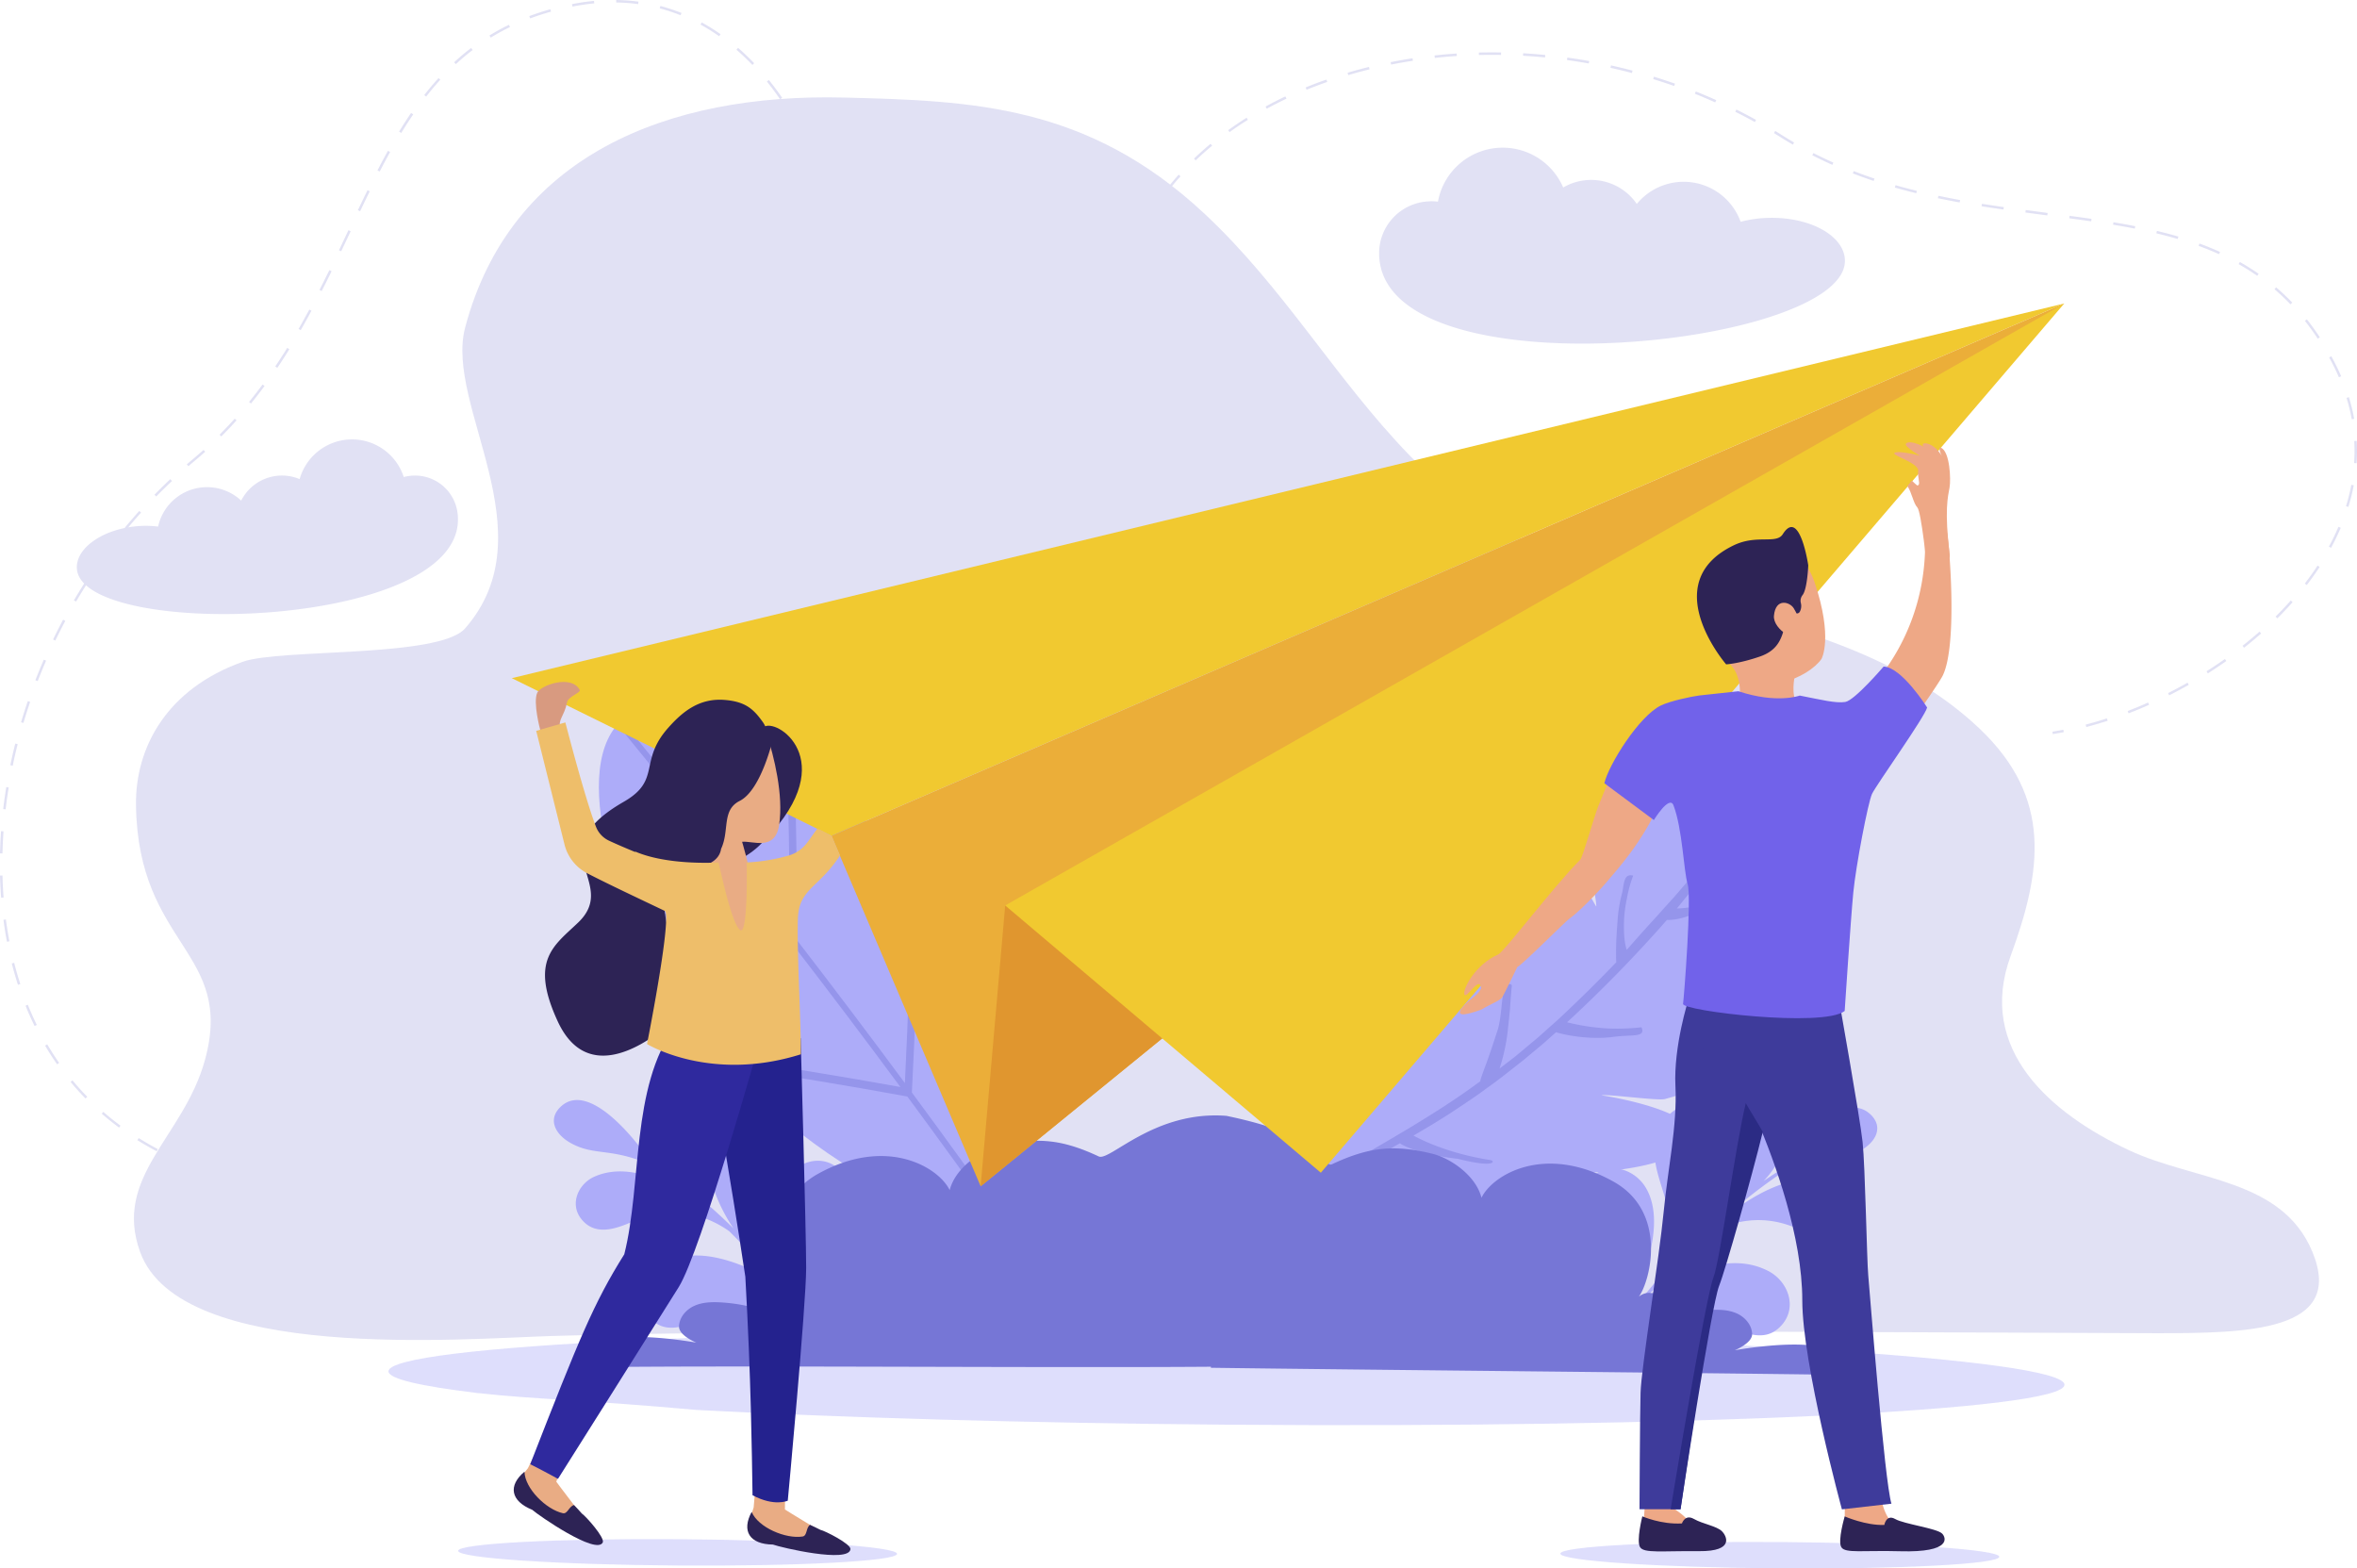 <svg xmlns="http://www.w3.org/2000/svg" viewBox="0 0 1665.5 1108.21"><defs><style>.cls-1,.cls-20{fill:#e1e1f4;}.cls-2,.cls-3{fill:#adacf9;}.cls-2{opacity:0.4;}.cls-4{fill:#9595eb;}.cls-5{fill:#7676d6;}.cls-6{fill:#f1c930;}.cls-20,.cls-6,.cls-7,.cls-8{fill-rule:evenodd;}.cls-7{fill:#ebae39;}.cls-8{fill:#e0962f;}.cls-9{fill:#2d2355;}.cls-10{fill:#e9ac84;}.cls-11{fill:#d89a80;}.cls-12{fill:#24228e;}.cls-13{fill:#2f299e;}.cls-14{fill:#eebe6a;}.cls-15{fill:#eea886;}.cls-16{fill:#2b3b57;}.cls-17{fill:#3e3b9b;}.cls-18{fill:#2b2b84;}.cls-19{fill:#7162ea;}</style></defs><g id="Layer_2" data-name="Layer 2"><g id="_ëîé_1" data-name="‘ëîé_1"><path class="cls-1" d="M144.68,749.45C166.29,671.94,97.6,669,96.09,569.07c-.62-40.84,21.76-82.44,75.6-101.53,26.46-9.37,138.69-2.58,157-23.58,59.05-67.64-14.64-157.47,0-212.59C360.85,110.3,471.25,65.8,596.47,68.93c90.27,2.25,171.89,5,254.19,81.64C907,203,943.57,267.51,995.85,321.57c55.37,57.23,122.83,84.69,198.59,103.08,71.65,17.4,149.58,38.09,204.42,90.24,51.53,49,44,100.27,21.93,160.45-24.37,66.36,28.46,111.51,83.55,137.35,46.39,21.75,108.13,19.86,129.67,71.91,23.35,56.43-46,57.4-110.5,57.4S624,937,390.6,943.94c-62.82,1.86-263.24,19-291.59-59.34C79.72,831.3,129.59,803.57,144.68,749.45Z"/><path class="cls-2" d="M1458.8,978.43c-.15,18.18-265.38,30.81-592.45,28.19-142-1.14-272.25-5-374.22-10.41-82.95-7.45-114.19-7.42-155-12-9.81-1,8.34,1,0,0-40.11-4.77-62.68-10-62.64-15.28.15-18.19,265.39-30.82,592.41-28.2S1458.94,960.23,1458.8,978.43Z"/><path class="cls-3" d="M543.1,900.06q-13.27-15.69-27.77-30.1c-20-14.19-44.35-17.45-66.91-7.45-12.09,5.35-27.55,11.59-37.68-1.23-8.49-10.73-2-24.9,9.27-29.89,28.2-12.44,61.57,9,80.87,24.88a389.28,389.28,0,0,0-44.44-34.62c-25.7-10.6-37.05-4.95-53.4-14.16-10.32-5.81-16.4-16.28-7-25.37,19.25-18.61,51.65,20.76,63.95,39.24,4,2.46,7.86,5,11.7,7.69-16-16.54-22.43-40-9.4-53.81,9-9.5,22.51-4.34,28.42,5.92,9.74,16.88-11.7,36.33,1.64,63.43q13.51,11,25.95,23.37c-19.55-28.8-28.84-70.92-4.8-87.6,15.48-10.75,28.12.75,33.47,17.06,8.79,26.77-18.67,50.29-8,92.46,8.08,9.14,24.55,28.93,32,38.54-13-25.69-31.33-68.62-16.19-94.42,7.88-13.43,26.55-19.45,38.76-7.28,14.58,14.55,0,27.4-8.47,41.76-13.33,22.64-14.14,49-5.38,72.69A252,252,0,0,0,543.1,900.06Zm-36.63,29.57c50.49-9.31,88,18.09,86.81,17-1.94-1.84-37.92-37.28-53.69-45.64-22.9-11.2-48.46-20.11-71.25-8.35-13.83,7.14-20.85,25.46-9.36,38.3C472.72,946.34,490.08,932.65,506.47,929.63Z"/><path class="cls-3" d="M1001.14,750.54c.6-12.59,31.7-113.58,46.19-107.15,12.85,5.47,10.05,37.1,12.25,49.71.69-3.63,8.71-25.63,9.47-29.63s1.4-8.22,2.21-12.32,1.7-8.15,2.72-12a118.36,118.36,0,0,1,3.1-11.43,64,64,0,0,1,4.16-9.81,32.39,32.39,0,0,1,5.23-7.9,21.49,21.49,0,0,1,16-7c6.28-.05,21.44,31.33,25.5,37.54.06-8.26-8.64-42.7-6.47-49.86a43.15,43.15,0,0,1,11.23-18c6.22-5.73,16.82-4.77,23.5,1.69.09-9.17,1.08-11.86,3.68-19.84,2.32-8.14,4.63-15,14.67-17.24,12.25-2.69,24.6,11.18,29.21,20.69-1-12,2-23.25,4.49-27.89s5-9.23,8-13.55a35.82,35.82,0,0,1,8.36-8.5,46.1,46.1,0,0,1,10.91-6.19,51,51,0,0,1,25.69-3.45c8.52,1.22,16.37,5.11,21.62,12.8a37.44,37.44,0,0,1,5.68,14.5,53.82,53.82,0,0,1,.9,9.6,81.68,81.68,0,0,1-1,11.12c-1,5.87-6.22,18.21-8.54,23.79s-15.32,20.25-18.56,25.58c30.18-13.88,47.46-4.47,47.1,9.37.57,9.74-6.59,12.73-12.91,21.36-6.71,8.41-46.46,20-61.24,22.45,2.25,1.18,37.74.15,47.36,10.84,5.36,9.38,3.78,19.3-14.67,33.72-24.56,14-65.39,1.33-72.78,4.18,10.37,1.4,55.12,11.91,55.78,21.6.65,8.09-2.47,15.49-7.87,22.24a67.15,67.15,0,0,1-9.59,9.65,103.75,103.75,0,0,1-12.42,8.25c-4.46,2.55-9.15,4.92-14,7.07s-10,3.9-15,5.56-9.93,3.18-14.73,4.47-40.38-3.61-44.76-2.67c13.74,2.09,60.26,11.23,63,25.94.89,35.5-119.32,26.78-112.2,34.37-20.53,23.33,49.25,18,48,41.78-1,25.71-28.54,30.49-36.76,33.29-24.41,8.27-48.32,8.3-70.28,4.5s-36.19-4.34-66.83-11.41c-33.52-7.18-65.93-18.56-77.27-24.74s-6.19-2.23-6.29-2.7c-.33-.29,11-15,18.91-33.28,9.89-29.48,13-33.19,18.4-53.05,10.69-39.79,31.45-85.94,51.85-112.16C1008.55,642,1001.14,750.54,1001.14,750.54Z"/><path class="cls-4" d="M1184.9,641.88c9.78-.23,19-2.63,28.56-5.38,0,0,2.25.24.16,1.61s-8.58,3.73-12,5.49c-7,3.44-16,6.62-23.73,6.39a962.68,962.68,0,0,1-70.57,72.32,155.89,155.89,0,0,0,26,4.2,149,149,0,0,0,26.56-.68c3.49,7.61-7.43,4.94-20.5,6.88-13.44,1.68-29.17-.28-39.27-3.18-.19-.06-.3-.18-.48-.25-4,3.4-7.74,7-11.8,10.3l-12,10c-8.22,6.37-16.27,13-24.77,18.93-8.29,6.27-17,11.84-25.64,17.66-8.73,5.61-17.65,11-26.64,16.19,16.3,8.79,36.4,14.53,54.36,17.31,3.05.26,4.77,6.14-23-.89-14.36-1.6-31.2-5.32-40.13-10.4a4.33,4.33,0,0,1-.7-.64c-29.56,16.75-61.63,33.39-90.62,55a268.75,268.75,0,0,0-40.14,36.32c-11.89,13.53-22.17,28.48-29.37,44.82-1.25,2.66-3.65.66-5.32-2.88s-2.58-8.73-.91-11.49c1.15-2.29,5.06-7.5,9.27-12.28s8.73-9.13,10.26-11C857.52,889,873.92,875,890.67,862.5s34.05-23.36,51.42-33.81c34.75-20.93,70.14-39.7,104-64.78-.35-.23,1.34-5,3.87-11.73s5.53-15.94,8.38-24.6c2.65-8.94,2.64-21.42,4.29-27.47s5.48-5.21,5.67-3.73c-.48,4.76-.84,9.64-1.18,14.6s-.89,9.75-1.45,14.71a134.62,134.62,0,0,1-6.06,29.33l11.22-8.66,10.7-8.93,5.3-4.42,5.12-4.61c3.39-3.07,6.88-6,10.23-9.15,13.39-12.51,26.49-25.41,40-39.45-.2-.1-.29-3.61-.24-8.91s.44-12.22,1-19.34a101.88,101.88,0,0,1,3.19-20.32c1.56-6,.86-14.42,7.9-12.54a90,90,0,0,0-4.42,16.11,93,93,0,0,0-2,14.76c-.37,9.35.22,16.92,1.9,21.6,5.92-6.91,13.88-15.77,22.62-25.29,4.2-4.87,8.88-9.73,13.22-14.81s8.84-10.09,13-15,8-9.73,11.74-14.07c21-34.57,18.55-19.32,15.78-14.73-2.94,4.51-7.11,10.67-11.75,17.35C1204.56,617.77,1192.53,632.68,1184.9,641.88Z"/><path class="cls-3" d="M1138.15,946.54c8.77-23.73,8-50.06-5.38-72.69-8.45-14.36-23-27.22-8.46-41.76,12.2-12.17,30.87-6.16,38.75,7.27,15.14,25.81-3.17,68.73-16.18,94.43,7.47-9.61,23.94-29.4,32-38.54,10.67-42.17-16.79-65.69-8-92.46,5.36-16.31,18-27.81,33.48-17.06,24,16.68,14.75,58.79-4.8,87.6Q1212,861,1225.52,850c13.35-27.1-8.09-46.55,1.64-63.43,5.92-10.26,19.43-15.42,28.43-5.92,13,13.76,6.6,37.27-9.4,53.81,3.84-2.64,7.72-5.23,11.7-7.69,12.3-18.48,44.69-57.86,63.95-39.24,9.41,9.09,3.33,19.56-7,25.37-16.36,9.21-27.7,3.55-53.4,14.16A388.4,388.4,0,0,0,1217,861.64c19.3-15.87,52.67-37.32,80.87-24.88,11.31,5,17.75,19.16,9.27,29.89-10.14,12.82-25.59,6.58-37.69,1.22-22.56-10-46.94-6.74-66.91,7.46q-14.52,14.38-27.76,30.09A253,253,0,0,0,1138.15,946.54Zm120.75-10.18c11.49-12.84,4.48-31.16-9.36-38.3-22.78-11.76-48.34-2.85-71.24,8.34-15.78,8.37-51.75,43.8-53.7,45.65-1.16,1,36.33-26.36,86.82-17C1227.8,938,1245.17,951.7,1258.9,936.36Z"/><path class="cls-3" d="M624.08,594.52c53.88,69.62,76.25,139.36,84.83,190.67S712.68,870,712.68,870s-31.17-4-74.7-24.61S538.64,788,487.1,721.44c-24.58-31.78-45.66-75.21-56.45-115.4s-11.14-77.24,7.1-95.65,51.82-14.33,87.5,3S598.45,561.37,624.08,594.52Z"/><path class="cls-4" d="M639.41,765.25q-37.56-50.78-76.06-100.71-.21-64.32-1.94-129.47l-5.29-3.66q1.75,63.58,2,126.41Q499.83,582.37,439.34,509c-.53.48-1.09.9-1.59,1.41s-.94,1.08-1.42,1.62q60.36,73.37,118.7,148.7Q498.5,650,442.37,641.13l2.47,6.08q57.44,9.21,115.39,20.2,38.46,49.89,76,100.62-64.15-11.53-127.71-20.89l6,6.62q63,9.39,126.63,21,34.73,47.06,68.61,94.84l2.91.45s.12-1.11.35-3.14Q679.12,819,644.35,771.93,647.88,702,649.56,631c-1.68-2.63-3.39-5.28-5.1-8Q642.86,694.71,639.41,765.25Z"/><path class="cls-5" d="M1295.56,955.12c-16.77-10.81-69.77-1.08-69.77-1.08s12.34-4.95,12.28-11.33-4.9-12-10.7-14.64-12.43-2.84-18.8-2.48a119.91,119.91,0,0,0-37.86,8.47A11,11,0,1,0,1158,916.24c8.15-11,20.73-59.89-18-81.42-48.48-27-85.3-4.78-93.16,11.47-4-15.95-22.27-28-34.32-31-27.48-6.83-45.38-4.8-71,7.18-7.54,3.52,2.14-18.05-74.86-34.05-51-4-82.49,32.31-90.26,28.68-25.65-12-43.55-14-71-7.18-12.05,3-30.34,15.06-34.33,31-7.85-16.25-44.67-38.46-93.16-11.47-38.67,21.53-26.09,70.39-18,81.42-4.63-3.82-12.43-2.79-15.92,2.09s-1.93,12.59,3.19,15.73a119.91,119.91,0,0,0-37.86-8.47c-6.38-.36-13-.17-18.8,2.48s-10.65,8.25-10.7,14.64,12.27,11.33,12.27,11.33-53-9.73-69.76,1.08c-19.8,12.77-8.31,16.32-4.67,16.28,100.67-1.38,319.93.54,438-.35v.73c108.62,1.48,336,3.5,444.58,5C1303.87,971.44,1315.36,967.89,1295.56,955.12Z"/><polygon class="cls-6" points="587.51 590.55 1458.64 214.43 361.64 479.16 587.51 590.55"/><polygon class="cls-7" points="1458.64 214.43 587.51 590.55 692.94 838.18 1458.64 214.43"/><polygon class="cls-8" points="710.29 639.76 692.94 838.18 917.52 655.3 710.29 639.76"/><polygon class="cls-6" points="1458.64 214.43 710.29 639.76 933.32 828.6 1458.64 214.43"/><path class="cls-9" d="M540.4,513.3c10.56-5.18,55.57,27-4,84.28C516,617.15,465,628.23,449.57,620c0,0-.2-101.27,42.46-116C527.64,491.59,540.4,513.3,540.4,513.3Z"/><path class="cls-10" d="M496.64,618.41c10.61,3.48,18.4,49.44,29,44,17.93-5.42-1.26-67.63-1.26-67.63,7.47-.85,23.27,6.82,26.16-11.82,3.29-21.21-3.82-49.2-8.57-63.68-3.05-9.29-9.41-13.27-26.2-10.51S490,521.09,485.16,542.56c-4,17.62,8.44,49,8.44,49C493.57,598.35,496.64,618.41,496.64,618.41Z"/><path class="cls-9" d="M408.58,651.79c29.66-28.51-28.75-50.28,32.15-85.26,26.84-15.42,10.3-28.43,31.37-52.21,9.79-11.06,21.69-21.18,39.78-19.79,14.75,1.14,20.49,6.37,27,15.46a19.59,19.59,0,0,1,2.51,4.78l5.21,5.64S538.33,558,522.7,565.88c-12.94,6.51-7.07,20.9-13.15,33.85-.84,5.66-5.26,11.12-17.84,13.32-20.26,3.53-25.56,10.7-21.18,36.48,3.56,20.9,24.71,55.63-.08,76.07-19.05,15.7-56.85,38.26-76.34-3.93C374,678.19,391.52,668.18,408.58,651.79Z"/><path class="cls-2" d="M323.72,1095.77c0,5.13,69.38,9.78,155,10.37s155.14-3.11,155.17-8.24-69.38-9.79-155-10.37S323.76,1090.63,323.72,1095.77Z"/><path class="cls-11" d="M379.64,489.41c2.38-5.24,24-13,30-2,.91,2.21-8.15,4.55-9,9-1.82,9.47-6.76,12.41-4.54,18s-10.87,5.84-10.87,5.84l-3.53-4.65S376.49,496.34,379.64,489.41Z"/><path class="cls-10" d="M380.87,1021.66,373,1037.45l-5.08,6.29c-1.89,2.34-2.73,8.14-.37,10,12.08,9.57,47.29,33.87,54,36.39,0,0,2.41-7.17-2-10.26s-26.48-33-26.48-33l5.57-13.8Z"/><path class="cls-9" d="M376.1,1066.78c-15.32-6.21-17.24-17.07-5.5-26.94.27,11.88,15.38,26.74,27.11,29.33,3.35.73,4.32-4.86,7.89-5.75,1.52,1.41,4.14,4.46,5.56,6,2.63,1.68,16.44,17.12,14.75,20.44C421.32,1098.91,380.75,1070.91,376.1,1066.78Z"/><path class="cls-10" d="M534.09,1047.57l-1.55,17.58-2.44,7.71c-.9,2.86.45,8.57,3.32,9.44,14.74,4.49,56.4,14.24,63.53,14.14,0,0-.39-7.55-5.59-8.82s-36.72-21.07-36.72-21.07l.13-14.88Z"/><path class="cls-9" d="M546.13,1091.32c-16.52-.19-22.28-9.59-15-23.07,4.59,11,24.09,19.27,36,17.39,3.39-.54,2.25-6.1,5.24-8.24,1.94.76,5.49,2.65,7.36,3.54,3.07.6,21.56,9.92,21.21,13.64C600,1104.69,552,1093.46,546.13,1091.32Z"/><path class="cls-12" d="M565.77,733.56s3.87,136.45,3.88,162.29-13,164.47-13,164.47-9.39,4.43-24.9-3.84c-.53-31.86-.93-79.82-5.08-154.38-11.39-75.61-23-140.45-23-140.45l1.56-37.07Z"/><path class="cls-13" d="M479.55,909.49c-15.8,25.33-85.27,135.42-85.27,135.42s-12.49-6.88-19.61-10.33c34.66-88.82,44.83-113.84,66.46-148.35,12.66-50.24,4.47-117.9,35.81-161,9.54-13.14,59.7,11.2,59.7,11.2S495.35,884.16,479.55,909.49Z"/><path class="cls-14" d="M577.64,585.41c-7,9-9.06,15.19-19.49,18.83v0a129.62,129.62,0,0,1-30.52,5.14s1,48-4,48c-6.34-1.84-14.82-44.79-16-48-4.92.29-36.89,1.67-58.64-7.65a2.62,2.62,0,0,0-.22.25c-7.14-2.93-13.83-5.83-18.45-8a17.91,17.91,0,0,1-9.15-9.75c-7.85-20.09-21.67-73.78-21.67-73.78l-20.61,5.94,20,80.28a31.45,31.45,0,0,0,16.05,20.36c14.33,7.43,36.17,17.7,54.95,26.65a4.86,4.86,0,0,1,.43.68c3.14,11.55-13.12,93.31-13.12,93.31s44.54,27.43,108.7,7.26c.09-24.55-2.76-69.6-2.12-94.92.14-5.73,1.1-10.3,3.12-14.18,5.75-10.46,14.75-13.46,26.75-31.46-2.84-6.23-6-14-6-14C586.64,590.41,583.27,588,577.64,585.41Z"/><path class="cls-2" d="M1102.57,1097.72c0,5.13,69.38,9.8,155,10.43s155.13-3.05,155.17-8.18-69.38-9.81-155-10.43S1102.61,1092.58,1102.57,1097.72Z"/><path class="cls-15" d="M1287.11,465.56s8.42-14.71-4.9-54.17c-12.89-38.16-57.55-34.71-71.75-10.29s-9.42,39.63,11.47,67.25S1278.44,478.18,1287.11,465.56Z"/><path class="cls-15" d="M1186,1047.37s-4.23,17.87-2.52,19c31,21-22,9-22,9l2-30S1183.44,1045.44,1186,1047.37Z"/><path class="cls-9" d="M1188.49,1076.4s2.14-6.77,8.44-3.17,16.18,5,19.9,8.76c2.69,2.68,9.78,14.26-16.37,14s-38.75,1.63-41.55-2.81,1.59-21.79,1.59-21.79S1173.75,1077.27,1188.49,1076.4Z"/><path class="cls-15" d="M1328.26,1047.42c.24,20,7.67,27.69,9.23,29,7,6-34,0-34,0l.23-30.79S1328.22,1044.21,1328.26,1047.42Z"/><path class="cls-9" d="M1331.49,1077.45s1.39-7.76,7.68-4.17,29.46,6.57,33.19,10.3c2.69,2.69,7.15,13.5-29.65,12.47-26.12-.73-38.74,1.62-41.55-2.81s2.34-21.8,2.34-21.8S1318.47,1078,1331.49,1077.45Z"/><path class="cls-15" d="M1268.58,476s-2.91,11,0,18.95-39.85,2.49-39.85,2.49,3.92-17.58-6-28C1212.32,458.47,1268.58,476,1268.58,476Z"/><path class="cls-16" d="M1301.62,713s-15.9,16.32-109.26-2.59l1.43-8,106.13,4Z"/><path class="cls-15" d="M1375.77,376.47l-16-6c7,85-52.29,131.86-58.13,132-7.11.11-20.69-.41-28.8-.74s-16.66-3.9-16.66-3.9l-33.66,2.33s-16.32,1.66-21,2.54c-2.12.4-9.8-.73-18.14-2.15q-4.79,17.73-10,35.28a201.4,201.4,0,0,1,29.22,14.86l119.34,0s46.26-64.23,50.76-73.21C1383.73,455.47,1377.06,380.35,1375.77,376.47Z"/><path class="cls-15" d="M1146.71,536.38c-6,4-11.07,18-17.42,33.44-2.47,6-10.91,35.86-12.61,37.55-19,19-53.76,65.12-58,67-16,7-24.8,23.89-24,27.93,1,5,11-14,12-4-2.69,5.23-6.34,6.25-11,11.06-2,2.07-12.63,12.58,11,4,7.38-4.41,13.48-6.31,15-9,2-3.53,7.27-14.62,10.47-21.06,3.9-2,33.58-31.82,36.56-34,11-8,27.46-26.83,29.63-29.66s22.34-24.3,34.34-52.3c1.93-4.5-.4-9.76,1-14C1161.71,550.81,1161.71,540.39,1146.71,536.38Z"/><path class="cls-15" d="M1377.57,344.61c1.08-6,.22-25.14-5.78-28.14-4-2,2.19,9.75,2.19,9.75-6.19-16.75-22.11-14.47-12.19-8.76,0-1.16-12.24-7.23-15-4-1.72,2,11.78,9.76,11.78,9.76-.71-1.84-15-4.05-17.78-3.76-10,1,16,7,14.6,13.58-.58,2.77,1.4,8.39.39,9.42s-.63,1-5-3c-.83,1.71-1.9,2.44-3,4,3.13,4.37,4.24,12.21,7,15,2.91,3,7,44,7,44s16.82-3.43,16-10C1373.77,360.47,1376.5,350.63,1377.57,344.61Z"/><path class="cls-9" d="M1219.73,469.41s9.11-.45,23.84-5.53,16.17-15.46,19-27.77c1.53-6.6,7.36,0,9.32-4.11a8.53,8.53,0,0,0,.63-5.91,6.48,6.48,0,0,1,1.3-5.75c3.32-4.54,3.93-20.91,3.93-20.91s-6-41-18-22c-4.6,7.28-18.34,0-34.65,7.86C1169.89,411.89,1219.73,469.41,1219.73,469.41Z"/><path class="cls-15" d="M1267.51,429.81c-2.74-4.54-12.84-7.61-14,5.24-.92,10,18,20.88,18.23,11.58S1269.33,432.83,1267.51,429.81Z"/><path class="cls-17" d="M1193.06,706.41s-10.54,32.73-9.17,60.94-5.46,59.07-8.27,88.54c-3.13,32.85-15.9,110.62-16.37,128.19s-.75,82.3-.75,82.3l29,0s20.69-144,26.25-157.83,33.1-112.77,34-123.86S1193.06,706.41,1193.06,706.41Z"/><path class="cls-17" d="M1298.85,703.05s15.45,86.55,17.29,103.81,3,83.56,4,94.36,11.46,145.2,16.39,161.23l-35,4s-28-102.81-28-147.67-19.3-97.53-31.78-127.13-41.06-30.31-48.71-85.23C1193.06,706.41,1288.46,685.62,1298.85,703.05Z"/><path class="cls-18" d="M1233.61,779.41c-7.29,30.31-18.3,111.75-22.86,123.16-5.55,13.87-30.25,163.82-30.25,163.82h7s21.69-144,27.25-157.83c4.47-11.19,23.23-77.58,30.84-108.74C1244.46,797.2,1234.84,782,1233.61,779.41Z"/><path class="cls-19" d="M1168.64,579.41s11-18,13.89-10.37c6.36,16.74,7.13,46.05,10,55.68s-2.53,79.58-3.25,84.57,98.9,16.91,114.2,5.05c0,0,4.31-65.31,6.11-83.86s10.37-63.52,13.23-69.59,37.49-54.62,38.92-61c0,0-17.91-28.55-30.75-28.92,0,0-20.42,23.9-27.06,25s-16.94-1.54-32.19-4.51c0,0-16,6-43.36-3.06,0,0-23.06,2.45-27.64,3-5.55.71-20.48,3.87-27,7-15.59,7.46-37.08,42-40.08,55Z"/><path class="cls-1" d="M793.74,337.92c0-.12-1-2.76-2.31-7.58l1.69-.47c1.31,4.76,2.26,7.43,2.27,7.46Z"/><path class="cls-1" d="M1474.22,513.68l-.44-1.69c5-1.3,10-2.78,15-4.4l.54,1.67C1484.27,510.88,1479.2,512.37,1474.22,513.68Zm29.87-9.67-.63-1.63c4.81-1.84,9.66-3.85,14.43-6l.71,1.59C1513.81,500.14,1508.93,502.16,1504.09,504Zm28.7-12.72-.79-1.56c4.63-2.33,9.26-4.82,13.77-7.37l.86,1.52C1542.1,486.45,1537.44,488.94,1532.79,491.29Zm27.3-15.49-.93-1.48c4.39-2.79,8.76-5.71,13-8.69l1,1.43C1568.9,470.05,1564.51,473,1560.09,475.8Zm25.61-18.14-1.08-1.37c4.1-3.24,8.13-6.6,12-10l1.15,1.31C1593.88,451,1589.83,454.41,1585.7,457.66Zm23.51-20.78-1.23-1.24c3.72-3.7,7.32-7.51,10.71-11.33l1.31,1.16C1616.59,429.32,1613,433.16,1609.21,436.88Zm20.8-23.51-1.38-1.07c3.2-4.17,6.24-8.44,9-12.69l1.46,1C1636.31,404.86,1633.24,409.16,1630,413.37Zm17.16-26.3-1.53-.83c2.49-4.62,4.77-9.34,6.75-14l1.61.68C1652,377.64,1649.7,382.4,1647.17,387.07Zm12.24-28.92-1.67-.52a137.37,137.37,0,0,0,3.74-15.06l1.72.32A140.47,140.47,0,0,1,1659.41,358.15Zm5.8-30.86-1.75-.12c.2-2.84.29-5.72.29-8.56,0-2.31-.06-4.65-.19-7l1.75-.09c.13,2.34.19,4.71.19,7.05C1665.5,321.49,1665.4,324.41,1665.21,327.29ZM787.78,315.06c-1-5.06-1.94-10.26-2.69-15.46l1.73-.25c.74,5.16,1.64,10.33,2.67,15.36Zm874-18.83a130.6,130.6,0,0,0-3.66-15.1l1.67-.51a132,132,0,0,1,3.71,15.3ZM783.32,284c-.44-5.23-.73-10.5-.85-15.68l1.75,0c.12,5.14.4,10.38.84,15.57Zm869.39-17.46c-1.92-4.44-4.11-8.91-6.52-13.29l-.36-.66,1.53-.85.37.67c2.43,4.43,4.65,9,6.58,13.44ZM784.32,252.69l-1.74-.07c.2-5.26.58-10.53,1.12-15.67l1.74.19C784.9,242.24,784.53,247.47,784.32,252.69Zm853.45-13.41c-2.88-4.37-5.94-8.6-9.09-12.57l1.37-1.09c3.18,4,6.27,8.28,9.18,12.7ZM787.6,221.7l-1.72-.3c.91-5.18,2-10.35,3.28-15.36l1.69.42C789.6,211.44,788.5,216.56,787.6,221.7ZM1618.49,215c-3.58-3.73-7.37-7.32-11.27-10.65l1.14-1.33c3.94,3.37,7.77,7,11.39,10.77ZM1595,194.88c-4.18-2.92-8.6-5.69-13.14-8.26l.86-1.52c4.58,2.59,9,5.4,13.28,8.34Zm-799.72-3.36-1.66-.56c1.67-5,3.55-9.91,5.59-14.68l1.61.68C798.76,181.69,796.9,186.59,795.24,191.52ZM1568,179.61c-4.58-2.09-9.44-4.07-14.42-5.9l.6-1.63c5,1.83,9.92,3.83,14.54,5.93Zm-29.21-10.76c-4.77-1.4-9.84-2.75-15.07-4l.4-1.7c5.26,1.25,10.36,2.61,15.16,4Zm-731.3-5.95-1.55-.81c2.43-4.62,5.08-9.19,7.88-13.6l1.48.94C812.5,153.8,809.88,158.33,807.47,162.9Zm701-1.36c-4.87-1-9.9-1.87-15.38-2.78l.29-1.72c5.49.91,10.54,1.82,15.42,2.79Zm-30.82-5.16c-4.62-.67-9.69-1.38-15.5-2.15l.23-1.73c5.82.77,10.9,1.47,15.52,2.15Zm-31-4.18-.48-.06q-7.47-1-15-2l.23-1.73q7.56,1,15,2l.49.06Zm-31-4.14c-5.54-.8-10.61-1.56-15.49-2.34l.28-1.72c4.87.77,9.93,1.53,15.46,2.33Zm-30.93-5c-5.28-1-10.46-2-15.38-3l.36-1.71c4.91,1,10.07,2.06,15.33,3Zm-560.48-6.44-1.39-1.06c3.13-4.14,6.48-8.22,10-12.15l1.31,1.17C830.59,128.49,827.26,132.54,824.16,136.65Zm529.82-.09c-5.15-1.27-10.25-2.63-15.14-4l.48-1.68c4.87,1.41,10,2.76,15.08,4Zm-30.11-8.7c-5-1.67-10-3.46-14.75-5.32l.64-1.63c4.76,1.85,9.69,3.63,14.66,5.3Zm-29.21-11.36c-4.78-2.13-9.54-4.41-14.14-6.76l.79-1.56c4.58,2.34,9.31,4.61,14.06,6.73Zm-449.84-3.13-1.21-1.26c3.71-3.58,7.65-7.11,11.7-10.48l1.11,1.34C852.41,106.32,848.51,109.81,844.82,113.37Zm421.94-11.14c-2.87-1.67-5.75-3.41-8.55-5.18q-2.4-1.5-4.82-3l.91-1.5q2.43,1.47,4.84,3c2.78,1.76,5.64,3.49,8.5,5.14Zm-398-8.81-1-1.42c4.19-3,8.56-6,13-8.78l.93,1.48C877.24,87.48,872.89,90.42,868.74,93.42Zm371.15-7.17c-4.53-2.5-9.18-4.94-13.82-7.25l.78-1.57c4.66,2.33,9.33,4.78,13.88,7.29ZM895.11,76.81l-.84-1.53c4.53-2.48,9.23-4.88,14-7.14l.75,1.58C904.28,72,899.61,74.35,895.11,76.81ZM1212,72.33c-4.72-2.11-9.55-4.16-14.37-6.08l.65-1.62c4.83,1.93,9.69,4,14.44,6.1ZM923.27,63.42l-.66-1.62c4.78-2,9.71-3.84,14.67-5.57l.58,1.65C932.93,59.6,928,61.47,923.27,63.42ZM1183,60.76c-4.88-1.72-9.87-3.36-14.82-4.88l.51-1.68c5,1.54,10,3.19,14.89,4.91ZM952.7,53.07l-.49-1.67c4.95-1.47,10-2.85,15.14-4.1l.41,1.69C962.7,50.24,957.64,51.61,952.7,53.07Zm200.45-1.47c-5-1.33-10.11-2.56-15.17-3.68l.38-1.71c5.08,1.13,10.2,2.37,15.23,3.69ZM983,45.62l-.34-1.71c5.09-1,10.29-1.92,15.46-2.71l.26,1.73C993.23,43.71,988.06,44.62,983,45.62Zm139.68-.76c-5.1-.91-10.29-1.73-15.42-2.44l.24-1.74c5.15.72,10.36,1.54,15.48,2.46Zm-108.82-3.94-.19-1.74c5.16-.56,10.42-1,15.63-1.36l.11,1.75C1024.23,39.91,1019,40.36,1013.86,40.92Zm77.9-.33c-5.16-.51-10.39-.91-15.56-1.21l.1-1.74c5.19.29,10.45.7,15.63,1.21ZM1045,38.87l0-1.75c5.2-.13,10.45-.15,15.68-.06l0,1.75C1055.4,38.72,1050.17,38.74,1045,38.87Z"/><path class="cls-1" d="M1450.54,518.69l-.28-1.72c2.55-.41,5.14-.87,7.72-1.37l.33,1.72C1455.72,517.82,1453.1,518.29,1450.54,518.69Z"/><path class="cls-1" d="M224,841.75c-.12,0-2.92.07-7.92-.14l.07-1.74c4.93.2,7.77.13,7.8.13Z"/><path class="cls-1" d="M600.28,248.15l-1.75-.1c.28-5.11.43-10.35.42-15.6h1.75C600.7,237.73,600.56,243,600.28,248.15Zm0-31.4-1.74.1c-.28-5.14-.7-10.37-1.25-15.56l1.74-.19C599.55,206.32,600,211.58,600.25,216.75ZM597,185.54l-1.73.27c-.8-5.12-1.74-10.3-2.78-15.37l1.71-.36C595.21,175.19,596.16,180.39,597,185.54Zm-6.36-30.75-1.69.44c-1.3-5-2.75-10.09-4.29-15l1.67-.52C587.84,144.65,589.29,149.72,590.6,154.79Zm-9.39-29.94-1.64.61c-1.82-4.89-3.78-9.76-5.83-14.46l1.6-.69C577.4,115,579.38,119.93,581.21,124.85ZM568.65,96.1l-1.55.79c-2.38-4.68-4.9-9.28-7.5-13.68l1.51-.89C563.72,86.75,566.26,91.39,568.65,96.1Zm-16-27-1.44,1c-3-4.33-6.12-8.54-9.31-12.49l1.36-1.1C546.5,60.47,549.66,64.71,552.67,69.08ZM532.91,44.67l-1.26,1.21c-3.63-3.8-7.42-7.41-11.26-10.74l1.14-1.32C525.42,37.18,529.24,40.83,532.91,44.67ZM509.15,24.14l-1,1.43A139.46,139.46,0,0,0,495,17.38l.83-1.53A137.84,137.84,0,0,1,509.15,24.14Zm-27.59-15-.65,1.62c-2.64-1.06-5.35-2-8.05-2.91-2.2-.71-4.45-1.37-6.68-1.95l.44-1.69c2.26.59,4.54,1.26,6.77,2C476.13,7.08,478.88,8.08,481.56,9.15ZM200.41,840.4c-5.13-.57-10.36-1.31-15.54-2.2l.29-1.72c5.15.88,10.34,1.62,15.45,2.18ZM450.94,2.9a132.4,132.4,0,0,0-15.5-1.15l0-1.75a131.53,131.53,0,0,1,15.7,1.17ZM169.48,835.1c-5.11-1.18-10.22-2.53-15.18-4l.5-1.68c4.93,1.46,10,2.8,15.07,4ZM419.91,2.38c-4.81.46-9.74,1.17-14.65,2.12l-.74.14-.34-1.72.75-.14c5-1,9.95-1.68,14.82-2.14ZM140,824.53l-.6,1.64c-4.94-1.81-9.84-3.79-14.57-5.88l.71-1.6C130.22,820.77,135.09,822.73,140,824.53ZM389.38,8.22c-5.05,1.4-10,3-14.76,4.79L374,11.38c4.79-1.8,9.8-3.43,14.9-4.84ZM111.51,811.9l-.82,1.54c-4.65-2.46-9.23-5.1-13.61-7.84l.93-1.48C102.36,806.84,106.9,809.46,111.51,811.9ZM360.36,19.12c-4.65,2.26-9.23,4.76-13.59,7.44l-.92-1.48c4.42-2.72,9-5.25,13.75-7.54ZM334,35.32c-4.06,3.09-8.06,6.44-11.89,10L320.9,44c3.87-3.57,7.91-7,12-10.08Zm-248.84,760-1,1.4c-4.22-3.11-8.34-6.42-12.26-9.82L73,785.61C76.86,789,81,792.26,85.13,795.35Zm226-739c-3.39,3.72-6.77,7.73-10,11.91l-1.38-1.07c3.29-4.22,6.7-8.26,10.12-12ZM292,80.81c-2.81,4.1-5.65,8.52-8.44,13.11L282,93c2.81-4.62,5.67-9.05,8.49-13.19ZM61.65,774.92l-1.25,1.22c-3.64-3.73-7.18-7.65-10.51-11.67l1.35-1.12C54.54,767.33,58,771.22,61.65,774.92Zm214-667.51c-2.4,4.34-4.81,8.85-7.36,13.78l-1.55-.8c2.55-5,5-9.47,7.39-13.82Zm-14.38,27.75c-2.05,4.18-4.28,8.79-6.8,14.09l-1.57-.76c2.52-5.3,4.75-9.91,6.8-14.1ZM247.8,163.39l-.21.44q-3.21,6.82-6.49,13.71l-1.57-.75q3.27-6.89,6.48-13.7l.21-.45Zm-13.49,28.26c-2.45,5-4.73,9.63-7,14l-1.56-.79c2.23-4.4,4.51-9,7-14Zm-14.23,27.92c-2.54,4.73-5.09,9.34-7.6,13.71L211,232.4c2.49-4.35,5-8.94,7.57-13.66ZM41.8,751l-1.44,1c-3-4.24-5.83-8.69-8.49-13.21l1.5-.89C36,742.35,38.84,746.76,41.8,751ZM204.46,246.74c-2.79,4.52-5.65,8.95-8.5,13.17l-1.45-1c2.83-4.21,5.68-8.63,8.47-13.12Zm-17.53,26c-3.13,4.23-6.36,8.4-9.6,12.39L176,284c3.22-4,6.43-8.12,9.54-12.33ZM167.15,297c-3.51,3.89-7.13,7.72-10.79,11.37l-1.23-1.23c3.63-3.64,7.24-7.44,10.72-11.31ZM26,724.16l-1.57.77c-2.27-4.64-4.42-9.46-6.38-14.35l1.62-.65C21.61,714.77,23.74,719.56,26,724.16Zm119-405c-2.47,2.22-5,4.42-7.55,6.55q-2.17,1.81-4.31,3.66L132,328.09c1.44-1.24,2.88-2.47,4.34-3.69,2.52-2.11,5.05-4.3,7.5-6.5ZM14.35,695.27l-1.66.54c-1.6-4.91-3.06-10-4.36-15.08l1.69-.44C11.31,685.36,12.77,690.4,14.35,695.27ZM121.53,339.86c-3.77,3.55-7.52,7.22-11.14,10.92l-1.25-1.22c3.64-3.72,7.41-7.41,11.19-11ZM6.64,665.07l-1.71.33c-1-5.07-1.81-10.28-2.49-15.5l1.73-.22C4.85,654.86,5.68,660,6.64,665.07ZM99.7,362.16C96.24,366,92.81,370,89.5,374l-1.34-1.11c3.32-4,6.77-8,10.25-11.87Zm-97.15,272-1.74.14c-.4-5.16-.67-10.43-.8-15.68l1.75,0C1.89,623.8,2.15,629,2.55,634.16Zm77.24-248c-3.13,4.12-6.22,8.36-9.2,12.61l-1.43-1c3-4.26,6.1-8.52,9.25-12.66ZM1.75,603,0,602.93c.13-5.17.38-10.44.75-15.67l1.74.13C2.12,592.59,1.87,597.83,1.75,603ZM61.91,411.77c-2.8,4.36-5.54,8.83-8.16,13.3l-1.51-.88c2.63-4.49,5.39-9,8.2-13.37ZM4,571.85l-1.73-.2c.6-5.15,1.33-10.38,2.17-15.54l1.73.28C5.29,561.53,4.56,566.73,4,571.85ZM46.14,438.7c-2.44,4.57-4.81,9.25-7.06,13.91l-1.58-.76c2.26-4.68,4.65-9.38,7.1-14ZM9,541l-1.71-.35c1.05-5.09,2.24-10.23,3.51-15.29l1.69.42C11.19,530.86,10,536,9,541ZM32.58,466.8c-2.07,4.76-4.06,9.62-5.93,14.44L25,480.61c1.88-4.85,3.88-9.72,5.95-14.5Zm-16,44-1.68-.5c1.48-5,3.07-10,4.76-14.93l1.65.56C19.63,500.83,18.05,505.81,16.58,510.77Z"/><path class="cls-1" d="M597.77,272.23l-1.72-.27c.39-2.55.75-5.16,1.06-7.76l1.74.21C598.54,267,598.17,269.66,597.77,272.23Z"/><path class="cls-20" d="M1010.48,142.2a35.56,35.56,0,0,1,5.6.28,46.53,46.53,0,0,1,88.51-10,39.1,39.1,0,0,1,52,11.62,42.83,42.83,0,0,1,73.38,12.6,84.84,84.84,0,0,1,20.25-2.77c29.14-.59,53.06,12.78,53.43,30,1.31,61.28-327.07,95.66-329.13-4.15a36.66,36.66,0,0,1,36-37.52Z"/><path class="cls-20" d="M289.86,336.21a30.6,30.6,0,0,0-4.56.84,38.43,38.43,0,0,0-73.56,1.47,32.31,32.31,0,0,0-41.31,15.19,35.38,35.38,0,0,0-58.7,18.35A70.44,70.44,0,0,0,94.85,372c-23.92,2.71-42,16.27-40.47,30.4,5.63,50.31,278.26,42.54,269-39.4a30.28,30.28,0,0,0-33.55-26.79Z"/></g></g></svg>